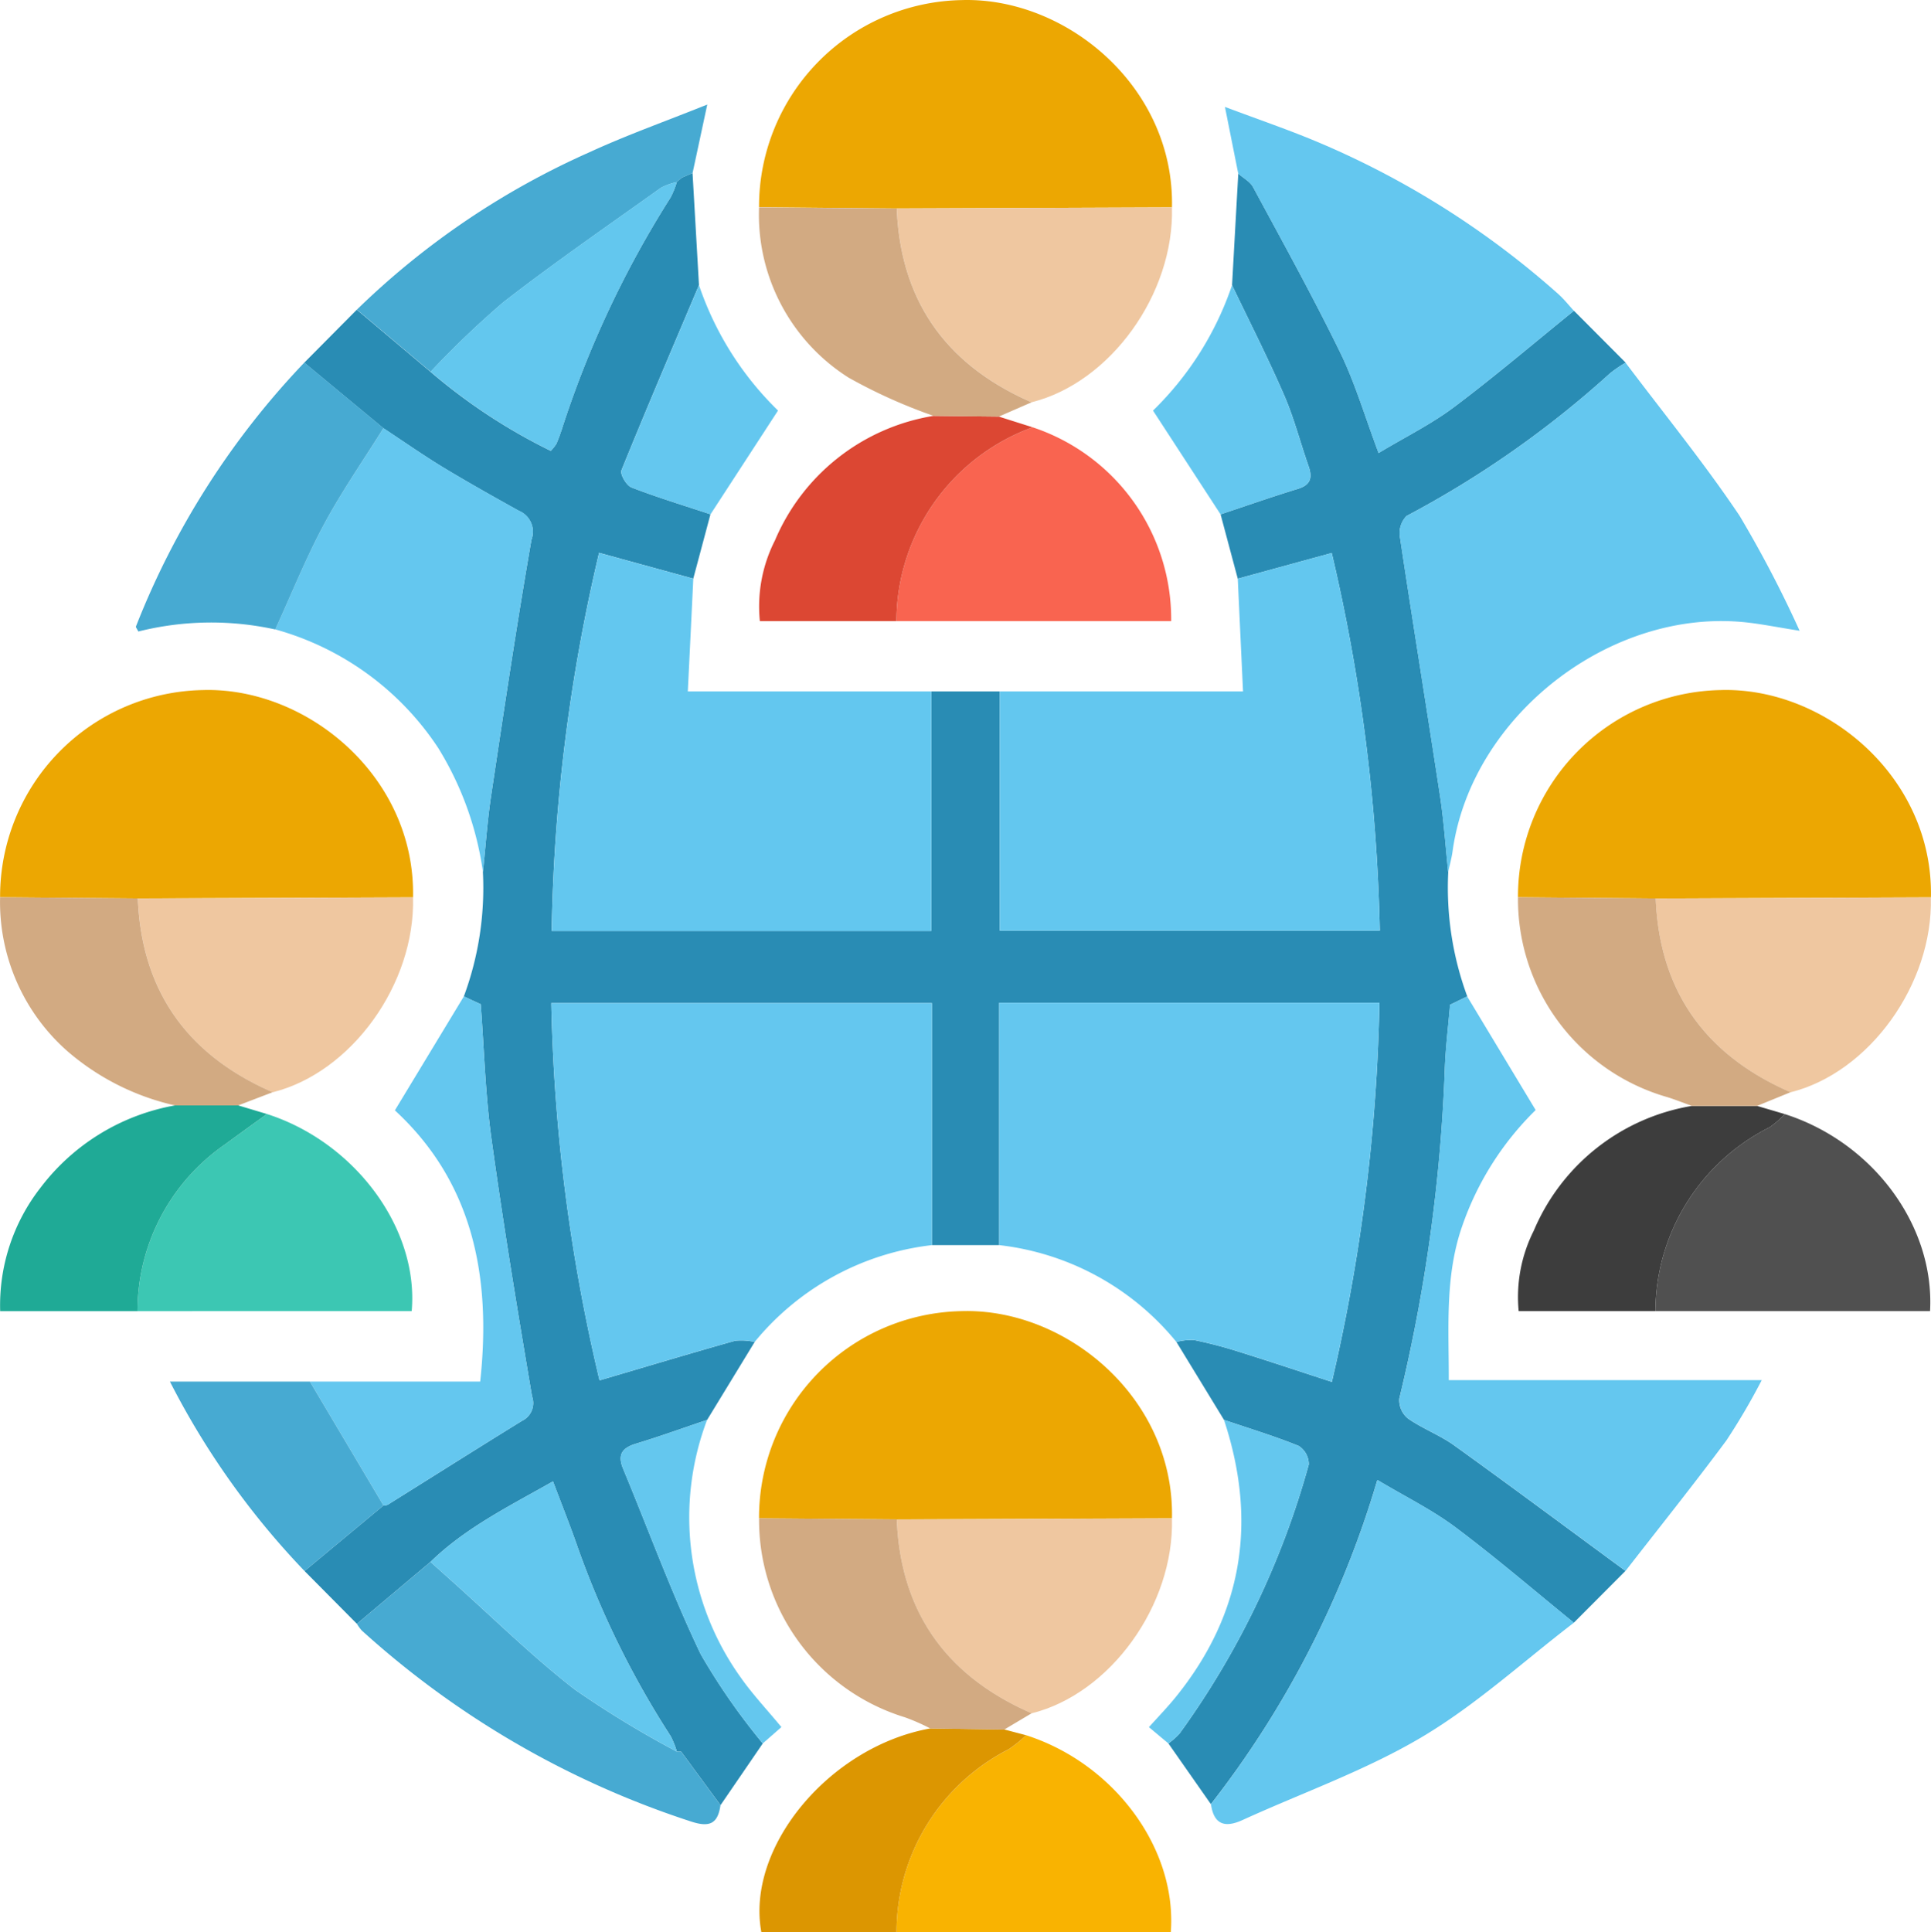 <svg xmlns="http://www.w3.org/2000/svg" viewBox="0 0 109.985 110.038"><g id="Layer_2" data-name="Layer 2"><g id="Layer_1-2" data-name="Layer 1"><path d="M20.329,92.479l-2.982-3.007,4.493-3.733a.654.654,0,0,0,.24-.04c2.554-1.595,5.1-3.206,7.663-4.787a1.119,1.119,0,0,0,.56-1.388c-.828-4.885-1.636-9.774-2.313-14.681-.349-2.53-.416-5.1-.61-7.65l-.961-.445a17.787,17.787,0,0,0,1.086-7.079c.152-1.447.25-2.9.465-4.341.731-4.869,1.455-9.74,2.3-14.59a1.292,1.292,0,0,0-.722-1.649c-1.464-.814-2.925-1.635-4.356-2.5-1.142-.7-2.238-1.466-3.354-2.2l-4.507-3.735,2.991-3.016q2.1,1.768,4.2,3.538a32.445,32.445,0,0,0,6.847,4.5,2.452,2.452,0,0,0,.32-.4c.113-.26.207-.529.3-.8a57.385,57.385,0,0,1,6.2-13.223,4.782,4.782,0,0,0,.359-.888l-.008,0,.306-.254.6-.256.366,6.383c-1.484,3.51-2.984,7.013-4.415,10.544-.091.225.282.866.569.977,1.477.571,3,1.031,4.5,1.53q-.489,1.833-.979,3.665l-5.366-1.472a100.938,100.938,0,0,0-2.7,21.536H53.045V39.378h3.9V53H78.591a103.127,103.127,0,0,0-2.739-21.507L70.5,32.957l-.979-3.665c1.465-.487,2.923-1,4.4-1.451.743-.227.838-.645.609-1.3-.47-1.344-.824-2.736-1.389-4.037-.919-2.118-1.97-4.179-2.966-6.264l.354-6.355c.288.255.676.457.847.775,1.682,3.117,3.4,6.218,4.954,9.4.862,1.77,1.422,3.688,2.193,5.738,1.539-.924,3.008-1.648,4.295-2.614,2.334-1.753,4.559-3.65,6.83-5.487l2.946,2.957a6.98,6.98,0,0,0-.9.616,56.678,56.678,0,0,1-11.578,8.114,1.393,1.393,0,0,0-.382,1.167c.739,4.933,1.542,9.857,2.29,14.789.218,1.433.313,2.885.464,4.328a17.905,17.905,0,0,0,1.084,7.078l-.98.477c-.107,1.3-.262,2.509-.3,3.728A94.311,94.311,0,0,1,79.7,79.661a1.359,1.359,0,0,0,.494,1.123c.832.581,1.816.946,2.639,1.537,3.271,2.352,6.5,4.758,9.75,7.144l-2.941,2.95c-2.239-1.818-4.43-3.7-6.737-5.429-1.32-.989-2.828-1.729-4.454-2.7a55.438,55.438,0,0,1-9.482,18.463L66.549,99.29a4.059,4.059,0,0,0,.634-.558,47.631,47.631,0,0,0,7.361-15.325,1.24,1.24,0,0,0-.571-1.059c-1.39-.564-2.833-1-4.257-1.484l-2.708-4.437a3.28,3.28,0,0,1,1-.111,24.842,24.842,0,0,1,2.485.646c1.74.543,3.469,1.121,5.366,1.739A103.3,103.3,0,0,0,78.57,57.11H56.911v13.8H53.079V57.129H31.4a101.489,101.489,0,0,0,2.748,21.485c2.722-.8,5.216-1.551,7.724-2.256a3.448,3.448,0,0,1,1.112.068l-2.708,4.439c-1.348.455-2.687.94-4.048,1.353-.8.242-1.068.63-.735,1.433,1.466,3.528,2.776,7.13,4.424,10.569a36.874,36.874,0,0,0,3.529,5.071l-2.407,3.516-2.243-3.051-.252,0,.008,0a4.93,4.93,0,0,0-.358-.889A51.214,51.214,0,0,1,32.836,87.93c-.4-1.139-.848-2.261-1.339-3.563-2.511,1.424-4.975,2.639-6.978,4.585Z" fill="#298cb4"/><path d="M42.982,76.426a3.448,3.448,0,0,0-1.112-.068c-2.508.7-5,1.455-7.724,2.256A101.489,101.489,0,0,1,31.4,57.129H53.079V70.911A15.312,15.312,0,0,0,42.982,76.426Z" fill="#64c7ef"/><path d="M56.911,70.911V57.11H78.57A103.3,103.3,0,0,1,75.857,78.7c-1.9-.618-3.626-1.2-5.366-1.739a24.842,24.842,0,0,0-2.485-.646,3.28,3.28,0,0,0-1,.111A15.251,15.251,0,0,0,56.911,70.911Z" fill="#64c7ef"/><path d="M53.045,39.378V53.021H31.423a100.938,100.938,0,0,1,2.7-21.536l5.366,1.472c-.1,2.067-.2,4.135-.313,6.421Z" fill="#63c7ef"/><path d="M70.5,32.957l5.352-1.468A103.127,103.127,0,0,1,78.591,53H56.945V39.378H70.8Z" fill="#63c7ef"/><path d="M82.483,49.67c-.151-1.443-.246-2.9-.464-4.328-.748-4.932-1.551-9.856-2.29-14.789a1.393,1.393,0,0,1,.382-1.167,56.678,56.678,0,0,0,11.578-8.114,6.98,6.98,0,0,1,.9-.616c2.177,2.894,4.474,5.709,6.49,8.713a66.379,66.379,0,0,1,3.423,6.554c-1.267-.2-2.131-.377-3-.473-7.753-.861-15.7,5.322-16.766,13.025C82.681,48.877,82.569,49.272,82.483,49.67Z" fill="#64c7ef"/><path d="M43.233,11.8A11.762,11.762,0,0,1,54.778.005C60.717-.174,66.9,4.935,66.753,11.81l-15.677.061Z" fill="#eca702"/><path d="M43.233,86.47a11.763,11.763,0,0,1,11.545-11.8c5.939-.178,12.118,4.93,11.975,11.8l-15.677.062Z" fill="#eca702"/><path d="M.005,51.1A11.763,11.763,0,0,1,11.55,39.3c5.94-.179,12.118,4.93,11.975,11.805l-15.677.061Z" fill="#eca702"/><path d="M86.461,51.1A11.763,11.763,0,0,1,98.006,39.3c5.94-.179,12.118,4.93,11.975,11.805L94.3,51.169Z" fill="#eca702"/><path d="M92.587,89.465c-3.246-2.386-6.479-4.792-9.75-7.144-.823-.591-1.807-.956-2.639-1.537a1.359,1.359,0,0,1-.494-1.123,94.311,94.311,0,0,0,2.583-18.708c.038-1.219.193-2.433.3-3.728l.98-.477,3.9,6.47a17.032,17.032,0,0,0-4.278,6.89c-.879,2.749-.666,5.554-.67,8.491h17.826a37.258,37.258,0,0,1-2.014,3.436C96.466,84.549,94.508,86.993,92.587,89.465Z" fill="#64c7ef"/><path d="M68.973,102.748a55.438,55.438,0,0,0,9.482-18.463c1.626.972,3.134,1.712,4.454,2.7,2.307,1.729,4.5,3.611,6.737,5.429-2.874,2.2-5.579,4.686-8.67,6.519-3.206,1.9-6.789,3.162-10.2,4.718C69.77,104.111,69.138,103.918,68.973,102.748Z" fill="#64c7ef"/><path d="M89.647,17.7c-2.271,1.837-4.5,3.734-6.83,5.487-1.287.966-2.756,1.69-4.295,2.614-.771-2.05-1.331-3.968-2.193-5.738-1.551-3.183-3.272-6.284-4.954-9.4-.171-.318-.559-.52-.847-.775-.236-1.185-.473-2.37-.758-3.8,1.907.72,3.706,1.328,5.448,2.071a49.541,49.541,0,0,1,13.516,8.566C89.065,17.018,89.344,17.372,89.647,17.7Z" fill="#64c7ef"/><path d="M21.84,24.382c1.116.737,2.212,1.508,3.354,2.2,1.431.869,2.892,1.69,4.356,2.5a1.292,1.292,0,0,1,.722,1.649c-.847,4.85-1.571,9.721-2.3,14.59-.215,1.438-.313,2.894-.465,4.341A18.237,18.237,0,0,0,24.961,42.6a16.328,16.328,0,0,0-9.284-6.756c.914-2,1.733-4.044,2.77-5.975C19.463,27.981,20.7,26.207,21.84,24.382Z" fill="#64c7ef"/><path d="M58.443,98.822c5.016,1.609,8.6,6.445,8.244,11.216H51.064a11.694,11.694,0,0,1,6.388-10.413A7.225,7.225,0,0,0,58.443,98.822Z" fill="#f9b301"/><path d="M101.657,63.448c5.012,1.6,8.544,6.348,8.274,11.222H94.289a11.782,11.782,0,0,1,6.5-10.47A5.319,5.319,0,0,0,101.657,63.448Z" fill="#505050"/><path d="M15.2,63.443c5.01,1.6,8.665,6.524,8.249,11.228H7.829A11.539,11.539,0,0,1,12.7,65.256Q13.951,64.352,15.2,63.443Z" fill="#3cc7b3"/><path d="M58.814,24.334a11.514,11.514,0,0,1,7.894,11.039H51.058A11.792,11.792,0,0,1,58.814,24.334Z" fill="#f96450"/><path d="M94.3,51.169l15.677-.061c.129,4.934-3.508,9.982-7.995,11.1C97.16,60.1,94.521,56.479,94.3,51.169Z" fill="#efc7a0"/><path d="M51.076,11.871l15.677-.061c.128,4.934-3.509,9.983-8,11.1C53.931,20.805,51.293,17.18,51.076,11.871Z" fill="#efc7a0"/><path d="M7.848,51.169l15.677-.061c.128,4.934-3.509,9.982-8,11.1C10.7,60.1,8.065,56.479,7.848,51.169Z" fill="#efc7a0"/><path d="M51.076,86.538l15.677-.062c.128,4.935-3.508,9.983-7.995,11.1C53.932,95.471,51.293,91.847,51.076,86.538Z" fill="#efc7a0"/><path d="M26.419,56.748l.961.445c.194,2.552.261,5.12.61,7.65.677,4.907,1.485,9.8,2.313,14.681a1.119,1.119,0,0,1-.56,1.388C27.18,82.493,24.634,84.1,22.08,85.7a.654.654,0,0,1-.24.04l-.854-1.44L17.65,78.683h9.7c.662-6.061-.467-11.4-4.859-15.447C23.841,61.006,25.13,58.877,26.419,56.748Z" fill="#64c7ef"/><path d="M21.84,24.382c-1.14,1.825-2.377,3.6-3.393,5.491-1.037,1.931-1.856,3.979-2.77,5.975a17.041,17.041,0,0,0-7.8.117c-.081-.167-.151-.244-.134-.286a46.179,46.179,0,0,1,9.591-15.031Q19.588,22.514,21.84,24.382Z" fill="#47aad2"/><path d="M38.794,99.756l2.243,3.051c-.152,1.042-.6,1.283-1.673.931A51.728,51.728,0,0,1,20.611,92.864a2.284,2.284,0,0,1-.282-.385l4.191-3.527q.635.57,1.269,1.138c2.306,2.059,4.515,4.243,6.953,6.132a56.834,56.834,0,0,0,5.808,3.534l-.008,0Z" fill="#47aad2"/><path d="M39.447,9.858l-.6.256-.3.254.008,0a3.5,3.5,0,0,0-.907.326c-3.006,2.148-6.051,4.247-8.969,6.51a52.942,52.942,0,0,0-4.151,3.967q-2.1-1.77-4.2-3.538A45.248,45.248,0,0,1,33.612,8.654c2.095-.965,4.278-1.738,6.672-2.7Z" fill="#47aad2"/><path d="M101.657,63.448a5.319,5.319,0,0,1-.868.752,11.782,11.782,0,0,0-6.5,10.47H86.5a8.386,8.386,0,0,1,.859-4.577,11.887,11.887,0,0,1,9.006-7.11h3.713Z" fill="#3d3d3d"/><path d="M58.814,24.334a11.792,11.792,0,0,0-7.756,11.039H43.28a8.311,8.311,0,0,1,.861-4.6,11.876,11.876,0,0,1,9.032-7.089l3.718.041Z" fill="#dc4733"/><path d="M15.2,63.443q-1.25.906-2.5,1.813a11.539,11.539,0,0,0-4.871,9.415H.01a10.88,10.88,0,0,1,2.311-7.047,12.3,12.3,0,0,1,7.648-4.67h3.6Z" fill="#1faa96"/><path d="M58.443,98.822a7.225,7.225,0,0,1-.991.8,11.694,11.694,0,0,0-6.388,10.413h-7.7c-.889-4.845,3.89-10.576,9.631-11.6l4.21.061Z" fill="#dc9601"/><path d="M57.2,98.5l-4.21-.061a11.537,11.537,0,0,0-1.455-.639,11.745,11.745,0,0,1-8.3-11.331l7.843.068c.217,5.309,2.856,8.933,7.682,11.035Z" fill="#d2aa82"/><path d="M56.891,23.725l-3.718-.041a30.169,30.169,0,0,1-4.835-2.175,10.982,10.982,0,0,1-5.105-9.7l7.843.067c.217,5.309,2.855,8.934,7.681,11.035Z" fill="#d2aa82"/><path d="M100.079,62.982H96.366c-.525-.185-1.041-.4-1.576-.551A11.727,11.727,0,0,1,86.461,51.1l7.843.067c.217,5.31,2.856,8.934,7.682,11.036Z" fill="#d2aa82"/><path d="M13.567,62.954h-3.6a14.081,14.081,0,0,1-6.128-3.089A11.316,11.316,0,0,1,.005,51.1l7.843.067c.217,5.31,2.855,8.934,7.681,11.036Z" fill="#d2aa82"/><path d="M17.65,78.683,20.986,84.3l.854,1.44-4.493,3.733A45.325,45.325,0,0,1,9.679,78.683Z" fill="#47aad2"/><path d="M40.468,29.292c-1.5-.5-3.024-.959-4.5-1.53-.287-.111-.66-.752-.569-.977,1.431-3.531,2.931-7.034,4.415-10.544a18.011,18.011,0,0,0,4.5,7.14Z" fill="#64c7ef"/><path d="M70.174,16.241c1,2.085,2.047,4.146,2.966,6.264.565,1.3.919,2.693,1.389,4.037.229.654.134,1.072-.609,1.3-1.476.451-2.934.964-4.4,1.451l-3.847-5.91A18.032,18.032,0,0,0,70.174,16.241Z" fill="#64c7ef"/><path d="M43.444,99.291a36.874,36.874,0,0,1-3.529-5.071c-1.648-3.439-2.958-7.041-4.424-10.569-.333-.8-.061-1.191.735-1.433,1.361-.413,2.7-.9,4.048-1.353A15.651,15.651,0,0,0,42.19,95.534c.672.959,1.486,1.819,2.316,2.825Z" fill="#64c7ee"/><path d="M69.716,80.864c1.424.483,2.867.92,4.257,1.484a1.24,1.24,0,0,1,.571,1.059,47.631,47.631,0,0,1-7.361,15.325,4.059,4.059,0,0,1-.634.558l-1.109-.927C66,97.741,66.524,97.2,67,96.609,70.819,91.867,71.612,86.6,69.716,80.864Z" fill="#64c7ee"/><path d="M38.55,99.756a56.834,56.834,0,0,1-5.808-3.534C30.3,94.333,28.1,92.149,25.789,90.09q-.636-.567-1.269-1.138c2-1.946,4.466-3.161,6.977-4.585.491,1.3.94,2.424,1.339,3.563a51.214,51.214,0,0,0,5.356,10.937A4.93,4.93,0,0,1,38.55,99.756Z" fill="#63c7ee"/><path d="M24.523,21.169A52.942,52.942,0,0,1,28.674,17.2c2.918-2.263,5.963-4.362,8.969-6.51a3.5,3.5,0,0,1,.907-.326,4.782,4.782,0,0,1-.359.888,57.385,57.385,0,0,0-6.2,13.223c-.092.269-.186.538-.3.8a2.452,2.452,0,0,1-.32.4A32.445,32.445,0,0,1,24.523,21.169Z" fill="#63c7ee"/><path d="M38.542,10.368l.3-.254Z" fill="#63c7ee"/><path d="M38.794,99.756l-.252,0Z" fill="#63c7ee"/></g></g></svg>